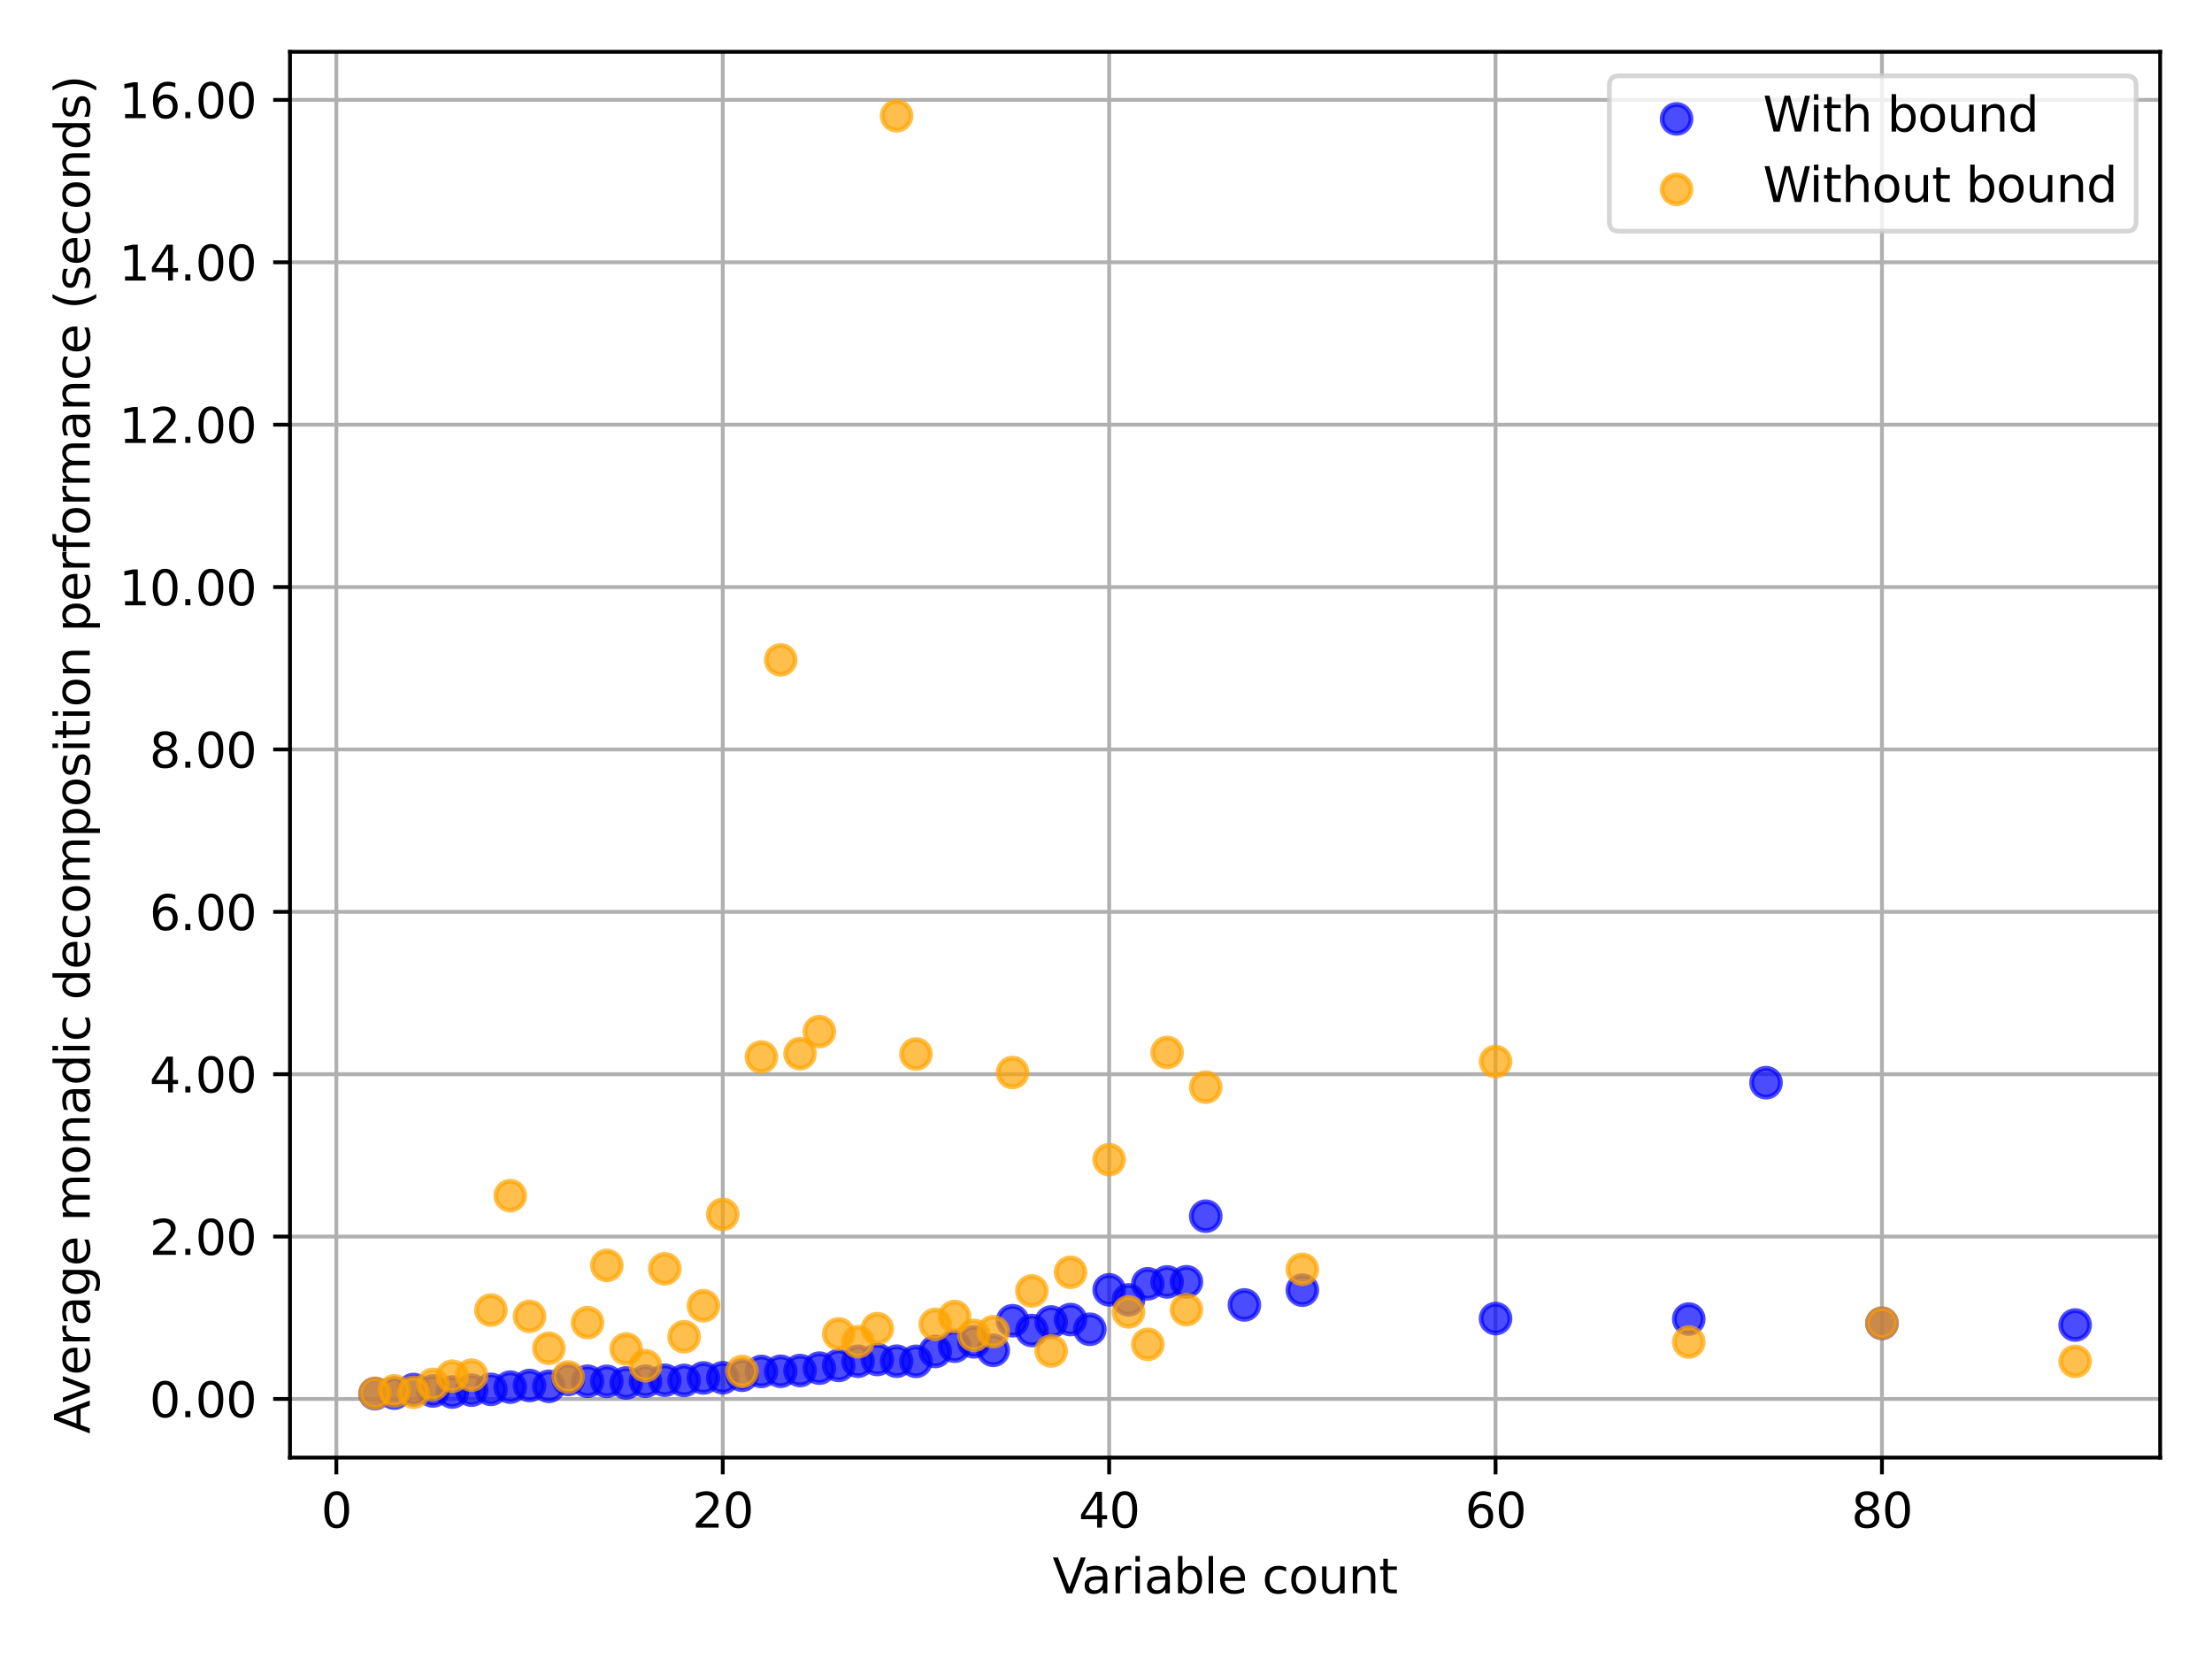 <?xml version="1.0" encoding="utf-8" standalone="no"?>
<!DOCTYPE svg PUBLIC "-//W3C//DTD SVG 1.1//EN"
  "http://www.w3.org/Graphics/SVG/1.1/DTD/svg11.dtd">
<svg xmlns:xlink="http://www.w3.org/1999/xlink" width="460.8pt" height="345.6pt" viewBox="0 0 460.8 345.6" xmlns="http://www.w3.org/2000/svg" version="1.1">
 <defs>
  <style type="text/css">*{stroke-linejoin: round; stroke-linecap: butt}</style>
 </defs>
 <g id="figure_1">
  <g id="patch_1">
   <path d="M 0 345.6 
L 460.8 345.6 
L 460.8 0 
L 0 0 
z
" style="fill: #ffffff"/>
  </g>
  <g id="axes_1">
   <g id="patch_2">
    <path d="M 60.41 303.64 
L 450 303.64 
L 450 10.8 
L 60.41 10.8 
z
" style="fill: #ffffff"/>
   </g>
   <g id="matplotlib.axis_1">
    <g id="xtick_1">
     <g id="line2d_1">
      <path d="M 70.069 303.64 
L 70.069 10.8 
" clip-path="url(#pd4ac1e52fd)" style="fill: none; stroke: #b0b0b0; stroke-width: 0.8; stroke-linecap: square"/>
     </g>
     <g id="line2d_2">
      <defs>
       <path id="m4aed362331" d="M 0 0 
L 0 3.5 
" style="stroke: #000000; stroke-width: 0.8"/>
      </defs>
      <g>
       <use xlink:href="#m4aed362331" x="70.069" y="303.64" style="stroke: #000000; stroke-width: 0.8"/>
      </g>
     </g>
     <g id="text_1">
      <!-- 0 -->
      <g transform="translate(66.888 318.238)scale(0.1 -0.1)">
       <defs>
        <path id="DejaVuSans-30" d="M 2034 4250 
Q 1547 4250 1301 3770 
Q 1056 3291 1056 2328 
Q 1056 1369 1301 889 
Q 1547 409 2034 409 
Q 2525 409 2770 889 
Q 3016 1369 3016 2328 
Q 3016 3291 2770 3770 
Q 2525 4250 2034 4250 
z
M 2034 4750 
Q 2819 4750 3233 4129 
Q 3647 3509 3647 2328 
Q 3647 1150 3233 529 
Q 2819 -91 2034 -91 
Q 1250 -91 836 529 
Q 422 1150 422 2328 
Q 422 3509 836 4129 
Q 1250 4750 2034 4750 
z
" transform="scale(0.016)"/>
       </defs>
       <use xlink:href="#DejaVuSans-30"/>
      </g>
     </g>
    </g>
    <g id="xtick_2">
     <g id="line2d_3">
      <path d="M 150.563 303.64 
L 150.563 10.8 
" clip-path="url(#pd4ac1e52fd)" style="fill: none; stroke: #b0b0b0; stroke-width: 0.8; stroke-linecap: square"/>
     </g>
     <g id="line2d_4">
      <g>
       <use xlink:href="#m4aed362331" x="150.563" y="303.64" style="stroke: #000000; stroke-width: 0.8"/>
      </g>
     </g>
     <g id="text_2">
      <!-- 20 -->
      <g transform="translate(144.201 318.238)scale(0.1 -0.1)">
       <defs>
        <path id="DejaVuSans-32" d="M 1228 531 
L 3431 531 
L 3431 0 
L 469 0 
L 469 531 
Q 828 903 1448 1529 
Q 2069 2156 2228 2338 
Q 2531 2678 2651 2914 
Q 2772 3150 2772 3378 
Q 2772 3750 2511 3984 
Q 2250 4219 1831 4219 
Q 1534 4219 1204 4116 
Q 875 4013 500 3803 
L 500 4441 
Q 881 4594 1212 4672 
Q 1544 4750 1819 4750 
Q 2544 4750 2975 4387 
Q 3406 4025 3406 3419 
Q 3406 3131 3298 2873 
Q 3191 2616 2906 2266 
Q 2828 2175 2409 1742 
Q 1991 1309 1228 531 
z
" transform="scale(0.016)"/>
       </defs>
       <use xlink:href="#DejaVuSans-32"/>
       <use xlink:href="#DejaVuSans-30" x="63.623"/>
      </g>
     </g>
    </g>
    <g id="xtick_3">
     <g id="line2d_5">
      <path d="M 231.057 303.64 
L 231.057 10.8 
" clip-path="url(#pd4ac1e52fd)" style="fill: none; stroke: #b0b0b0; stroke-width: 0.8; stroke-linecap: square"/>
     </g>
     <g id="line2d_6">
      <g>
       <use xlink:href="#m4aed362331" x="231.057" y="303.64" style="stroke: #000000; stroke-width: 0.8"/>
      </g>
     </g>
     <g id="text_3">
      <!-- 40 -->
      <g transform="translate(224.694 318.238)scale(0.1 -0.1)">
       <defs>
        <path id="DejaVuSans-34" d="M 2419 4116 
L 825 1625 
L 2419 1625 
L 2419 4116 
z
M 2253 4666 
L 3047 4666 
L 3047 1625 
L 3713 1625 
L 3713 1100 
L 3047 1100 
L 3047 0 
L 2419 0 
L 2419 1100 
L 313 1100 
L 313 1709 
L 2253 4666 
z
" transform="scale(0.016)"/>
       </defs>
       <use xlink:href="#DejaVuSans-34"/>
       <use xlink:href="#DejaVuSans-30" x="63.623"/>
      </g>
     </g>
    </g>
    <g id="xtick_4">
     <g id="line2d_7">
      <path d="M 311.551 303.64 
L 311.551 10.8 
" clip-path="url(#pd4ac1e52fd)" style="fill: none; stroke: #b0b0b0; stroke-width: 0.8; stroke-linecap: square"/>
     </g>
     <g id="line2d_8">
      <g>
       <use xlink:href="#m4aed362331" x="311.551" y="303.64" style="stroke: #000000; stroke-width: 0.8"/>
      </g>
     </g>
     <g id="text_4">
      <!-- 60 -->
      <g transform="translate(305.188 318.238)scale(0.1 -0.1)">
       <defs>
        <path id="DejaVuSans-36" d="M 2113 2584 
Q 1688 2584 1439 2293 
Q 1191 2003 1191 1497 
Q 1191 994 1439 701 
Q 1688 409 2113 409 
Q 2538 409 2786 701 
Q 3034 994 3034 1497 
Q 3034 2003 2786 2293 
Q 2538 2584 2113 2584 
z
M 3366 4563 
L 3366 3988 
Q 3128 4100 2886 4159 
Q 2644 4219 2406 4219 
Q 1781 4219 1451 3797 
Q 1122 3375 1075 2522 
Q 1259 2794 1537 2939 
Q 1816 3084 2150 3084 
Q 2853 3084 3261 2657 
Q 3669 2231 3669 1497 
Q 3669 778 3244 343 
Q 2819 -91 2113 -91 
Q 1303 -91 875 529 
Q 447 1150 447 2328 
Q 447 3434 972 4092 
Q 1497 4750 2381 4750 
Q 2619 4750 2861 4703 
Q 3103 4656 3366 4563 
z
" transform="scale(0.016)"/>
       </defs>
       <use xlink:href="#DejaVuSans-36"/>
       <use xlink:href="#DejaVuSans-30" x="63.623"/>
      </g>
     </g>
    </g>
    <g id="xtick_5">
     <g id="line2d_9">
      <path d="M 392.044 303.64 
L 392.044 10.8 
" clip-path="url(#pd4ac1e52fd)" style="fill: none; stroke: #b0b0b0; stroke-width: 0.8; stroke-linecap: square"/>
     </g>
     <g id="line2d_10">
      <g>
       <use xlink:href="#m4aed362331" x="392.044" y="303.64" style="stroke: #000000; stroke-width: 0.8"/>
      </g>
     </g>
     <g id="text_5">
      <!-- 80 -->
      <g transform="translate(385.682 318.238)scale(0.1 -0.1)">
       <defs>
        <path id="DejaVuSans-38" d="M 2034 2216 
Q 1584 2216 1326 1975 
Q 1069 1734 1069 1313 
Q 1069 891 1326 650 
Q 1584 409 2034 409 
Q 2484 409 2743 651 
Q 3003 894 3003 1313 
Q 3003 1734 2745 1975 
Q 2488 2216 2034 2216 
z
M 1403 2484 
Q 997 2584 770 2862 
Q 544 3141 544 3541 
Q 544 4100 942 4425 
Q 1341 4750 2034 4750 
Q 2731 4750 3128 4425 
Q 3525 4100 3525 3541 
Q 3525 3141 3298 2862 
Q 3072 2584 2669 2484 
Q 3125 2378 3379 2068 
Q 3634 1759 3634 1313 
Q 3634 634 3220 271 
Q 2806 -91 2034 -91 
Q 1263 -91 848 271 
Q 434 634 434 1313 
Q 434 1759 690 2068 
Q 947 2378 1403 2484 
z
M 1172 3481 
Q 1172 3119 1398 2916 
Q 1625 2713 2034 2713 
Q 2441 2713 2670 2916 
Q 2900 3119 2900 3481 
Q 2900 3844 2670 4047 
Q 2441 4250 2034 4250 
Q 1625 4250 1398 4047 
Q 1172 3844 1172 3481 
z
" transform="scale(0.016)"/>
       </defs>
       <use xlink:href="#DejaVuSans-38"/>
       <use xlink:href="#DejaVuSans-30" x="63.623"/>
      </g>
     </g>
    </g>
    <g id="text_6">
     <!-- Variable count -->
     <g transform="translate(219.264 331.917)scale(0.1 -0.1)">
      <defs>
       <path id="DejaVuSans-56" d="M 1831 0 
L 50 4666 
L 709 4666 
L 2188 738 
L 3669 4666 
L 4325 4666 
L 2547 0 
L 1831 0 
z
" transform="scale(0.016)"/>
       <path id="DejaVuSans-61" d="M 2194 1759 
Q 1497 1759 1228 1600 
Q 959 1441 959 1056 
Q 959 750 1161 570 
Q 1363 391 1709 391 
Q 2188 391 2477 730 
Q 2766 1069 2766 1631 
L 2766 1759 
L 2194 1759 
z
M 3341 1997 
L 3341 0 
L 2766 0 
L 2766 531 
Q 2569 213 2275 61 
Q 1981 -91 1556 -91 
Q 1019 -91 701 211 
Q 384 513 384 1019 
Q 384 1609 779 1909 
Q 1175 2209 1959 2209 
L 2766 2209 
L 2766 2266 
Q 2766 2663 2505 2880 
Q 2244 3097 1772 3097 
Q 1472 3097 1187 3025 
Q 903 2953 641 2809 
L 641 3341 
Q 956 3463 1253 3523 
Q 1550 3584 1831 3584 
Q 2591 3584 2966 3190 
Q 3341 2797 3341 1997 
z
" transform="scale(0.016)"/>
       <path id="DejaVuSans-72" d="M 2631 2963 
Q 2534 3019 2420 3045 
Q 2306 3072 2169 3072 
Q 1681 3072 1420 2755 
Q 1159 2438 1159 1844 
L 1159 0 
L 581 0 
L 581 3500 
L 1159 3500 
L 1159 2956 
Q 1341 3275 1631 3429 
Q 1922 3584 2338 3584 
Q 2397 3584 2469 3576 
Q 2541 3569 2628 3553 
L 2631 2963 
z
" transform="scale(0.016)"/>
       <path id="DejaVuSans-69" d="M 603 3500 
L 1178 3500 
L 1178 0 
L 603 0 
L 603 3500 
z
M 603 4863 
L 1178 4863 
L 1178 4134 
L 603 4134 
L 603 4863 
z
" transform="scale(0.016)"/>
       <path id="DejaVuSans-62" d="M 3116 1747 
Q 3116 2381 2855 2742 
Q 2594 3103 2138 3103 
Q 1681 3103 1420 2742 
Q 1159 2381 1159 1747 
Q 1159 1113 1420 752 
Q 1681 391 2138 391 
Q 2594 391 2855 752 
Q 3116 1113 3116 1747 
z
M 1159 2969 
Q 1341 3281 1617 3432 
Q 1894 3584 2278 3584 
Q 2916 3584 3314 3078 
Q 3713 2572 3713 1747 
Q 3713 922 3314 415 
Q 2916 -91 2278 -91 
Q 1894 -91 1617 61 
Q 1341 213 1159 525 
L 1159 0 
L 581 0 
L 581 4863 
L 1159 4863 
L 1159 2969 
z
" transform="scale(0.016)"/>
       <path id="DejaVuSans-6c" d="M 603 4863 
L 1178 4863 
L 1178 0 
L 603 0 
L 603 4863 
z
" transform="scale(0.016)"/>
       <path id="DejaVuSans-65" d="M 3597 1894 
L 3597 1613 
L 953 1613 
Q 991 1019 1311 708 
Q 1631 397 2203 397 
Q 2534 397 2845 478 
Q 3156 559 3463 722 
L 3463 178 
Q 3153 47 2828 -22 
Q 2503 -91 2169 -91 
Q 1331 -91 842 396 
Q 353 884 353 1716 
Q 353 2575 817 3079 
Q 1281 3584 2069 3584 
Q 2775 3584 3186 3129 
Q 3597 2675 3597 1894 
z
M 3022 2063 
Q 3016 2534 2758 2815 
Q 2500 3097 2075 3097 
Q 1594 3097 1305 2825 
Q 1016 2553 972 2059 
L 3022 2063 
z
" transform="scale(0.016)"/>
       <path id="DejaVuSans-20" transform="scale(0.016)"/>
       <path id="DejaVuSans-63" d="M 3122 3366 
L 3122 2828 
Q 2878 2963 2633 3030 
Q 2388 3097 2138 3097 
Q 1578 3097 1268 2742 
Q 959 2388 959 1747 
Q 959 1106 1268 751 
Q 1578 397 2138 397 
Q 2388 397 2633 464 
Q 2878 531 3122 666 
L 3122 134 
Q 2881 22 2623 -34 
Q 2366 -91 2075 -91 
Q 1284 -91 818 406 
Q 353 903 353 1747 
Q 353 2603 823 3093 
Q 1294 3584 2113 3584 
Q 2378 3584 2631 3529 
Q 2884 3475 3122 3366 
z
" transform="scale(0.016)"/>
       <path id="DejaVuSans-6f" d="M 1959 3097 
Q 1497 3097 1228 2736 
Q 959 2375 959 1747 
Q 959 1119 1226 758 
Q 1494 397 1959 397 
Q 2419 397 2687 759 
Q 2956 1122 2956 1747 
Q 2956 2369 2687 2733 
Q 2419 3097 1959 3097 
z
M 1959 3584 
Q 2709 3584 3137 3096 
Q 3566 2609 3566 1747 
Q 3566 888 3137 398 
Q 2709 -91 1959 -91 
Q 1206 -91 779 398 
Q 353 888 353 1747 
Q 353 2609 779 3096 
Q 1206 3584 1959 3584 
z
" transform="scale(0.016)"/>
       <path id="DejaVuSans-75" d="M 544 1381 
L 544 3500 
L 1119 3500 
L 1119 1403 
Q 1119 906 1312 657 
Q 1506 409 1894 409 
Q 2359 409 2629 706 
Q 2900 1003 2900 1516 
L 2900 3500 
L 3475 3500 
L 3475 0 
L 2900 0 
L 2900 538 
Q 2691 219 2414 64 
Q 2138 -91 1772 -91 
Q 1169 -91 856 284 
Q 544 659 544 1381 
z
M 1991 3584 
L 1991 3584 
z
" transform="scale(0.016)"/>
       <path id="DejaVuSans-6e" d="M 3513 2113 
L 3513 0 
L 2938 0 
L 2938 2094 
Q 2938 2591 2744 2837 
Q 2550 3084 2163 3084 
Q 1697 3084 1428 2787 
Q 1159 2491 1159 1978 
L 1159 0 
L 581 0 
L 581 3500 
L 1159 3500 
L 1159 2956 
Q 1366 3272 1645 3428 
Q 1925 3584 2291 3584 
Q 2894 3584 3203 3211 
Q 3513 2838 3513 2113 
z
" transform="scale(0.016)"/>
       <path id="DejaVuSans-74" d="M 1172 4494 
L 1172 3500 
L 2356 3500 
L 2356 3053 
L 1172 3053 
L 1172 1153 
Q 1172 725 1289 603 
Q 1406 481 1766 481 
L 2356 481 
L 2356 0 
L 1766 0 
Q 1100 0 847 248 
Q 594 497 594 1153 
L 594 3053 
L 172 3053 
L 172 3500 
L 594 3500 
L 594 4494 
L 1172 4494 
z
" transform="scale(0.016)"/>
      </defs>
      <use xlink:href="#DejaVuSans-56"/>
      <use xlink:href="#DejaVuSans-61" x="60.658"/>
      <use xlink:href="#DejaVuSans-72" x="121.938"/>
      <use xlink:href="#DejaVuSans-69" x="163.051"/>
      <use xlink:href="#DejaVuSans-61" x="190.834"/>
      <use xlink:href="#DejaVuSans-62" x="252.113"/>
      <use xlink:href="#DejaVuSans-6c" x="315.59"/>
      <use xlink:href="#DejaVuSans-65" x="343.373"/>
      <use xlink:href="#DejaVuSans-20" x="404.896"/>
      <use xlink:href="#DejaVuSans-63" x="436.684"/>
      <use xlink:href="#DejaVuSans-6f" x="491.664"/>
      <use xlink:href="#DejaVuSans-75" x="552.846"/>
      <use xlink:href="#DejaVuSans-6e" x="616.225"/>
      <use xlink:href="#DejaVuSans-74" x="679.604"/>
     </g>
    </g>
   </g>
   <g id="matplotlib.axis_2">
    <g id="ytick_1">
     <g id="line2d_11">
      <path d="M 60.41 291.431 
L 450 291.431 
" clip-path="url(#pd4ac1e52fd)" style="fill: none; stroke: #b0b0b0; stroke-width: 0.8; stroke-linecap: square"/>
     </g>
     <g id="line2d_12">
      <defs>
       <path id="mc5874d98f4" d="M 0 0 
L -3.5 0 
" style="stroke: #000000; stroke-width: 0.8"/>
      </defs>
      <g>
       <use xlink:href="#mc5874d98f4" x="60.41" y="291.431" style="stroke: #000000; stroke-width: 0.8"/>
      </g>
     </g>
     <g id="text_7">
      <!-- 0.00 -->
      <g transform="translate(31.144 295.23)scale(0.1 -0.1)">
       <defs>
        <path id="DejaVuSans-2e" d="M 684 794 
L 1344 794 
L 1344 0 
L 684 0 
L 684 794 
z
" transform="scale(0.016)"/>
       </defs>
       <use xlink:href="#DejaVuSans-30"/>
       <use xlink:href="#DejaVuSans-2e" x="63.623"/>
       <use xlink:href="#DejaVuSans-30" x="95.41"/>
       <use xlink:href="#DejaVuSans-30" x="159.033"/>
      </g>
     </g>
    </g>
    <g id="ytick_2">
     <g id="line2d_13">
      <path d="M 60.41 257.603 
L 450 257.603 
" clip-path="url(#pd4ac1e52fd)" style="fill: none; stroke: #b0b0b0; stroke-width: 0.8; stroke-linecap: square"/>
     </g>
     <g id="line2d_14">
      <g>
       <use xlink:href="#mc5874d98f4" x="60.41" y="257.603" style="stroke: #000000; stroke-width: 0.8"/>
      </g>
     </g>
     <g id="text_8">
      <!-- 2.00 -->
      <g transform="translate(31.144 261.403)scale(0.1 -0.1)">
       <use xlink:href="#DejaVuSans-32"/>
       <use xlink:href="#DejaVuSans-2e" x="63.623"/>
       <use xlink:href="#DejaVuSans-30" x="95.41"/>
       <use xlink:href="#DejaVuSans-30" x="159.033"/>
      </g>
     </g>
    </g>
    <g id="ytick_3">
     <g id="line2d_15">
      <path d="M 60.41 223.776 
L 450 223.776 
" clip-path="url(#pd4ac1e52fd)" style="fill: none; stroke: #b0b0b0; stroke-width: 0.8; stroke-linecap: square"/>
     </g>
     <g id="line2d_16">
      <g>
       <use xlink:href="#mc5874d98f4" x="60.41" y="223.776" style="stroke: #000000; stroke-width: 0.8"/>
      </g>
     </g>
     <g id="text_9">
      <!-- 4.00 -->
      <g transform="translate(31.144 227.575)scale(0.1 -0.1)">
       <use xlink:href="#DejaVuSans-34"/>
       <use xlink:href="#DejaVuSans-2e" x="63.623"/>
       <use xlink:href="#DejaVuSans-30" x="95.41"/>
       <use xlink:href="#DejaVuSans-30" x="159.033"/>
      </g>
     </g>
    </g>
    <g id="ytick_4">
     <g id="line2d_17">
      <path d="M 60.41 189.949 
L 450 189.949 
" clip-path="url(#pd4ac1e52fd)" style="fill: none; stroke: #b0b0b0; stroke-width: 0.8; stroke-linecap: square"/>
     </g>
     <g id="line2d_18">
      <g>
       <use xlink:href="#mc5874d98f4" x="60.41" y="189.949" style="stroke: #000000; stroke-width: 0.8"/>
      </g>
     </g>
     <g id="text_10">
      <!-- 6.00 -->
      <g transform="translate(31.144 193.748)scale(0.1 -0.1)">
       <use xlink:href="#DejaVuSans-36"/>
       <use xlink:href="#DejaVuSans-2e" x="63.623"/>
       <use xlink:href="#DejaVuSans-30" x="95.41"/>
       <use xlink:href="#DejaVuSans-30" x="159.033"/>
      </g>
     </g>
    </g>
    <g id="ytick_5">
     <g id="line2d_19">
      <path d="M 60.41 156.122 
L 450 156.122 
" clip-path="url(#pd4ac1e52fd)" style="fill: none; stroke: #b0b0b0; stroke-width: 0.8; stroke-linecap: square"/>
     </g>
     <g id="line2d_20">
      <g>
       <use xlink:href="#mc5874d98f4" x="60.41" y="156.122" style="stroke: #000000; stroke-width: 0.8"/>
      </g>
     </g>
     <g id="text_11">
      <!-- 8.00 -->
      <g transform="translate(31.144 159.921)scale(0.1 -0.1)">
       <use xlink:href="#DejaVuSans-38"/>
       <use xlink:href="#DejaVuSans-2e" x="63.623"/>
       <use xlink:href="#DejaVuSans-30" x="95.41"/>
       <use xlink:href="#DejaVuSans-30" x="159.033"/>
      </g>
     </g>
    </g>
    <g id="ytick_6">
     <g id="line2d_21">
      <path d="M 60.41 122.294 
L 450 122.294 
" clip-path="url(#pd4ac1e52fd)" style="fill: none; stroke: #b0b0b0; stroke-width: 0.8; stroke-linecap: square"/>
     </g>
     <g id="line2d_22">
      <g>
       <use xlink:href="#mc5874d98f4" x="60.41" y="122.294" style="stroke: #000000; stroke-width: 0.8"/>
      </g>
     </g>
     <g id="text_12">
      <!-- 10.00 -->
      <g transform="translate(24.782 126.094)scale(0.1 -0.1)">
       <defs>
        <path id="DejaVuSans-31" d="M 794 531 
L 1825 531 
L 1825 4091 
L 703 3866 
L 703 4441 
L 1819 4666 
L 2450 4666 
L 2450 531 
L 3481 531 
L 3481 0 
L 794 0 
L 794 531 
z
" transform="scale(0.016)"/>
       </defs>
       <use xlink:href="#DejaVuSans-31"/>
       <use xlink:href="#DejaVuSans-30" x="63.623"/>
       <use xlink:href="#DejaVuSans-2e" x="127.246"/>
       <use xlink:href="#DejaVuSans-30" x="159.033"/>
       <use xlink:href="#DejaVuSans-30" x="222.656"/>
      </g>
     </g>
    </g>
    <g id="ytick_7">
     <g id="line2d_23">
      <path d="M 60.41 88.467 
L 450 88.467 
" clip-path="url(#pd4ac1e52fd)" style="fill: none; stroke: #b0b0b0; stroke-width: 0.8; stroke-linecap: square"/>
     </g>
     <g id="line2d_24">
      <g>
       <use xlink:href="#mc5874d98f4" x="60.41" y="88.467" style="stroke: #000000; stroke-width: 0.8"/>
      </g>
     </g>
     <g id="text_13">
      <!-- 12.00 -->
      <g transform="translate(24.782 92.266)scale(0.1 -0.1)">
       <use xlink:href="#DejaVuSans-31"/>
       <use xlink:href="#DejaVuSans-32" x="63.623"/>
       <use xlink:href="#DejaVuSans-2e" x="127.246"/>
       <use xlink:href="#DejaVuSans-30" x="159.033"/>
       <use xlink:href="#DejaVuSans-30" x="222.656"/>
      </g>
     </g>
    </g>
    <g id="ytick_8">
     <g id="line2d_25">
      <path d="M 60.41 54.64 
L 450 54.64 
" clip-path="url(#pd4ac1e52fd)" style="fill: none; stroke: #b0b0b0; stroke-width: 0.8; stroke-linecap: square"/>
     </g>
     <g id="line2d_26">
      <g>
       <use xlink:href="#mc5874d98f4" x="60.41" y="54.64" style="stroke: #000000; stroke-width: 0.8"/>
      </g>
     </g>
     <g id="text_14">
      <!-- 14.00 -->
      <g transform="translate(24.782 58.439)scale(0.1 -0.1)">
       <use xlink:href="#DejaVuSans-31"/>
       <use xlink:href="#DejaVuSans-34" x="63.623"/>
       <use xlink:href="#DejaVuSans-2e" x="127.246"/>
       <use xlink:href="#DejaVuSans-30" x="159.033"/>
       <use xlink:href="#DejaVuSans-30" x="222.656"/>
      </g>
     </g>
    </g>
    <g id="ytick_9">
     <g id="line2d_27">
      <path d="M 60.41 20.813 
L 450 20.813 
" clip-path="url(#pd4ac1e52fd)" style="fill: none; stroke: #b0b0b0; stroke-width: 0.8; stroke-linecap: square"/>
     </g>
     <g id="line2d_28">
      <g>
       <use xlink:href="#mc5874d98f4" x="60.41" y="20.813" style="stroke: #000000; stroke-width: 0.8"/>
      </g>
     </g>
     <g id="text_15">
      <!-- 16.00 -->
      <g transform="translate(24.782 24.612)scale(0.1 -0.1)">
       <use xlink:href="#DejaVuSans-31"/>
       <use xlink:href="#DejaVuSans-36" x="63.623"/>
       <use xlink:href="#DejaVuSans-2e" x="127.246"/>
       <use xlink:href="#DejaVuSans-30" x="159.033"/>
       <use xlink:href="#DejaVuSans-30" x="222.656"/>
      </g>
     </g>
    </g>
    <g id="text_16">
     <!-- Average monadic decomposition performance (seconds) -->
     <g transform="translate(18.702 298.68)rotate(-90)scale(0.1 -0.1)">
      <defs>
       <path id="DejaVuSans-41" d="M 2188 4044 
L 1331 1722 
L 3047 1722 
L 2188 4044 
z
M 1831 4666 
L 2547 4666 
L 4325 0 
L 3669 0 
L 3244 1197 
L 1141 1197 
L 716 0 
L 50 0 
L 1831 4666 
z
" transform="scale(0.016)"/>
       <path id="DejaVuSans-76" d="M 191 3500 
L 800 3500 
L 1894 563 
L 2988 3500 
L 3597 3500 
L 2284 0 
L 1503 0 
L 191 3500 
z
" transform="scale(0.016)"/>
       <path id="DejaVuSans-67" d="M 2906 1791 
Q 2906 2416 2648 2759 
Q 2391 3103 1925 3103 
Q 1463 3103 1205 2759 
Q 947 2416 947 1791 
Q 947 1169 1205 825 
Q 1463 481 1925 481 
Q 2391 481 2648 825 
Q 2906 1169 2906 1791 
z
M 3481 434 
Q 3481 -459 3084 -895 
Q 2688 -1331 1869 -1331 
Q 1566 -1331 1297 -1286 
Q 1028 -1241 775 -1147 
L 775 -588 
Q 1028 -725 1275 -790 
Q 1522 -856 1778 -856 
Q 2344 -856 2625 -561 
Q 2906 -266 2906 331 
L 2906 616 
Q 2728 306 2450 153 
Q 2172 0 1784 0 
Q 1141 0 747 490 
Q 353 981 353 1791 
Q 353 2603 747 3093 
Q 1141 3584 1784 3584 
Q 2172 3584 2450 3431 
Q 2728 3278 2906 2969 
L 2906 3500 
L 3481 3500 
L 3481 434 
z
" transform="scale(0.016)"/>
       <path id="DejaVuSans-6d" d="M 3328 2828 
Q 3544 3216 3844 3400 
Q 4144 3584 4550 3584 
Q 5097 3584 5394 3201 
Q 5691 2819 5691 2113 
L 5691 0 
L 5113 0 
L 5113 2094 
Q 5113 2597 4934 2840 
Q 4756 3084 4391 3084 
Q 3944 3084 3684 2787 
Q 3425 2491 3425 1978 
L 3425 0 
L 2847 0 
L 2847 2094 
Q 2847 2600 2669 2842 
Q 2491 3084 2119 3084 
Q 1678 3084 1418 2786 
Q 1159 2488 1159 1978 
L 1159 0 
L 581 0 
L 581 3500 
L 1159 3500 
L 1159 2956 
Q 1356 3278 1631 3431 
Q 1906 3584 2284 3584 
Q 2666 3584 2933 3390 
Q 3200 3197 3328 2828 
z
" transform="scale(0.016)"/>
       <path id="DejaVuSans-64" d="M 2906 2969 
L 2906 4863 
L 3481 4863 
L 3481 0 
L 2906 0 
L 2906 525 
Q 2725 213 2448 61 
Q 2172 -91 1784 -91 
Q 1150 -91 751 415 
Q 353 922 353 1747 
Q 353 2572 751 3078 
Q 1150 3584 1784 3584 
Q 2172 3584 2448 3432 
Q 2725 3281 2906 2969 
z
M 947 1747 
Q 947 1113 1208 752 
Q 1469 391 1925 391 
Q 2381 391 2643 752 
Q 2906 1113 2906 1747 
Q 2906 2381 2643 2742 
Q 2381 3103 1925 3103 
Q 1469 3103 1208 2742 
Q 947 2381 947 1747 
z
" transform="scale(0.016)"/>
       <path id="DejaVuSans-70" d="M 1159 525 
L 1159 -1331 
L 581 -1331 
L 581 3500 
L 1159 3500 
L 1159 2969 
Q 1341 3281 1617 3432 
Q 1894 3584 2278 3584 
Q 2916 3584 3314 3078 
Q 3713 2572 3713 1747 
Q 3713 922 3314 415 
Q 2916 -91 2278 -91 
Q 1894 -91 1617 61 
Q 1341 213 1159 525 
z
M 3116 1747 
Q 3116 2381 2855 2742 
Q 2594 3103 2138 3103 
Q 1681 3103 1420 2742 
Q 1159 2381 1159 1747 
Q 1159 1113 1420 752 
Q 1681 391 2138 391 
Q 2594 391 2855 752 
Q 3116 1113 3116 1747 
z
" transform="scale(0.016)"/>
       <path id="DejaVuSans-73" d="M 2834 3397 
L 2834 2853 
Q 2591 2978 2328 3040 
Q 2066 3103 1784 3103 
Q 1356 3103 1142 2972 
Q 928 2841 928 2578 
Q 928 2378 1081 2264 
Q 1234 2150 1697 2047 
L 1894 2003 
Q 2506 1872 2764 1633 
Q 3022 1394 3022 966 
Q 3022 478 2636 193 
Q 2250 -91 1575 -91 
Q 1294 -91 989 -36 
Q 684 19 347 128 
L 347 722 
Q 666 556 975 473 
Q 1284 391 1588 391 
Q 1994 391 2212 530 
Q 2431 669 2431 922 
Q 2431 1156 2273 1281 
Q 2116 1406 1581 1522 
L 1381 1569 
Q 847 1681 609 1914 
Q 372 2147 372 2553 
Q 372 3047 722 3315 
Q 1072 3584 1716 3584 
Q 2034 3584 2315 3537 
Q 2597 3491 2834 3397 
z
" transform="scale(0.016)"/>
       <path id="DejaVuSans-66" d="M 2375 4863 
L 2375 4384 
L 1825 4384 
Q 1516 4384 1395 4259 
Q 1275 4134 1275 3809 
L 1275 3500 
L 2222 3500 
L 2222 3053 
L 1275 3053 
L 1275 0 
L 697 0 
L 697 3053 
L 147 3053 
L 147 3500 
L 697 3500 
L 697 3744 
Q 697 4328 969 4595 
Q 1241 4863 1831 4863 
L 2375 4863 
z
" transform="scale(0.016)"/>
       <path id="DejaVuSans-28" d="M 1984 4856 
Q 1566 4138 1362 3434 
Q 1159 2731 1159 2009 
Q 1159 1288 1364 580 
Q 1569 -128 1984 -844 
L 1484 -844 
Q 1016 -109 783 600 
Q 550 1309 550 2009 
Q 550 2706 781 3412 
Q 1013 4119 1484 4856 
L 1984 4856 
z
" transform="scale(0.016)"/>
       <path id="DejaVuSans-29" d="M 513 4856 
L 1013 4856 
Q 1481 4119 1714 3412 
Q 1947 2706 1947 2009 
Q 1947 1309 1714 600 
Q 1481 -109 1013 -844 
L 513 -844 
Q 928 -128 1133 580 
Q 1338 1288 1338 2009 
Q 1338 2731 1133 3434 
Q 928 4138 513 4856 
z
" transform="scale(0.016)"/>
      </defs>
      <use xlink:href="#DejaVuSans-41"/>
      <use xlink:href="#DejaVuSans-76" x="62.533"/>
      <use xlink:href="#DejaVuSans-65" x="121.713"/>
      <use xlink:href="#DejaVuSans-72" x="183.236"/>
      <use xlink:href="#DejaVuSans-61" x="224.35"/>
      <use xlink:href="#DejaVuSans-67" x="285.629"/>
      <use xlink:href="#DejaVuSans-65" x="349.105"/>
      <use xlink:href="#DejaVuSans-20" x="410.629"/>
      <use xlink:href="#DejaVuSans-6d" x="442.416"/>
      <use xlink:href="#DejaVuSans-6f" x="539.828"/>
      <use xlink:href="#DejaVuSans-6e" x="601.01"/>
      <use xlink:href="#DejaVuSans-61" x="664.389"/>
      <use xlink:href="#DejaVuSans-64" x="725.668"/>
      <use xlink:href="#DejaVuSans-69" x="789.145"/>
      <use xlink:href="#DejaVuSans-63" x="816.928"/>
      <use xlink:href="#DejaVuSans-20" x="871.908"/>
      <use xlink:href="#DejaVuSans-64" x="903.695"/>
      <use xlink:href="#DejaVuSans-65" x="967.172"/>
      <use xlink:href="#DejaVuSans-63" x="1028.695"/>
      <use xlink:href="#DejaVuSans-6f" x="1083.676"/>
      <use xlink:href="#DejaVuSans-6d" x="1144.857"/>
      <use xlink:href="#DejaVuSans-70" x="1242.27"/>
      <use xlink:href="#DejaVuSans-6f" x="1305.746"/>
      <use xlink:href="#DejaVuSans-73" x="1366.928"/>
      <use xlink:href="#DejaVuSans-69" x="1419.027"/>
      <use xlink:href="#DejaVuSans-74" x="1446.811"/>
      <use xlink:href="#DejaVuSans-69" x="1486.02"/>
      <use xlink:href="#DejaVuSans-6f" x="1513.803"/>
      <use xlink:href="#DejaVuSans-6e" x="1574.984"/>
      <use xlink:href="#DejaVuSans-20" x="1638.363"/>
      <use xlink:href="#DejaVuSans-70" x="1670.15"/>
      <use xlink:href="#DejaVuSans-65" x="1733.627"/>
      <use xlink:href="#DejaVuSans-72" x="1795.15"/>
      <use xlink:href="#DejaVuSans-66" x="1836.264"/>
      <use xlink:href="#DejaVuSans-6f" x="1871.469"/>
      <use xlink:href="#DejaVuSans-72" x="1932.65"/>
      <use xlink:href="#DejaVuSans-6d" x="1972.014"/>
      <use xlink:href="#DejaVuSans-61" x="2069.426"/>
      <use xlink:href="#DejaVuSans-6e" x="2130.705"/>
      <use xlink:href="#DejaVuSans-63" x="2194.084"/>
      <use xlink:href="#DejaVuSans-65" x="2249.064"/>
      <use xlink:href="#DejaVuSans-20" x="2310.588"/>
      <use xlink:href="#DejaVuSans-28" x="2342.375"/>
      <use xlink:href="#DejaVuSans-73" x="2381.389"/>
      <use xlink:href="#DejaVuSans-65" x="2433.488"/>
      <use xlink:href="#DejaVuSans-63" x="2495.012"/>
      <use xlink:href="#DejaVuSans-6f" x="2549.992"/>
      <use xlink:href="#DejaVuSans-6e" x="2611.174"/>
      <use xlink:href="#DejaVuSans-64" x="2674.553"/>
      <use xlink:href="#DejaVuSans-73" x="2738.029"/>
      <use xlink:href="#DejaVuSans-29" x="2790.129"/>
     </g>
    </g>
   </g>
   <g id="patch_3">
    <path d="M 60.41 303.64 
L 60.41 10.8 
" style="fill: none; stroke: #000000; stroke-width: 0.8; stroke-linejoin: miter; stroke-linecap: square"/>
   </g>
   <g id="patch_4">
    <path d="M 450 303.64 
L 450 10.8 
" style="fill: none; stroke: #000000; stroke-width: 0.8; stroke-linejoin: miter; stroke-linecap: square"/>
   </g>
   <g id="patch_5">
    <path d="M 60.41 303.64 
L 450 303.64 
" style="fill: none; stroke: #000000; stroke-width: 0.8; stroke-linejoin: miter; stroke-linecap: square"/>
   </g>
   <g id="patch_6">
    <path d="M 60.41 10.8 
L 450 10.8 
" style="fill: none; stroke: #000000; stroke-width: 0.8; stroke-linejoin: miter; stroke-linecap: square"/>
   </g>
   <g id="PathCollection_1">
    <defs>
     <path id="m91f21d007a" d="M 0 3 
C 0.796 3 1.559 2.684 2.121 2.121 
C 2.684 1.559 3 0.796 3 0 
C 3 -0.796 2.684 -1.559 2.121 -2.121 
C 1.559 -2.684 0.796 -3 0 -3 
C -0.796 -3 -1.559 -2.684 -2.121 -2.121 
C -2.684 -1.559 -3 -0.796 -3 0 
C -3 0.796 -2.684 1.559 -2.121 2.121 
C -1.559 2.684 -0.796 3 0 3 
z
" style="stroke: #0000ff; stroke-opacity: 0.7"/>
    </defs>
    <g clip-path="url(#pd4ac1e52fd)">
     <use xlink:href="#m91f21d007a" x="78.119" y="290.329" style="fill: #0000ff; fill-opacity: 0.7; stroke: #0000ff; stroke-opacity: 0.7"/>
     <use xlink:href="#m91f21d007a" x="82.143" y="290.213" style="fill: #0000ff; fill-opacity: 0.7; stroke: #0000ff; stroke-opacity: 0.7"/>
     <use xlink:href="#m91f21d007a" x="86.168" y="289.464" style="fill: #0000ff; fill-opacity: 0.7; stroke: #0000ff; stroke-opacity: 0.7"/>
     <use xlink:href="#m91f21d007a" x="90.193" y="289.767" style="fill: #0000ff; fill-opacity: 0.7; stroke: #0000ff; stroke-opacity: 0.7"/>
     <use xlink:href="#m91f21d007a" x="94.217" y="289.984" style="fill: #0000ff; fill-opacity: 0.7; stroke: #0000ff; stroke-opacity: 0.7"/>
     <use xlink:href="#m91f21d007a" x="98.242" y="289.591" style="fill: #0000ff; fill-opacity: 0.7; stroke: #0000ff; stroke-opacity: 0.7"/>
     <use xlink:href="#m91f21d007a" x="102.267" y="289.431" style="fill: #0000ff; fill-opacity: 0.7; stroke: #0000ff; stroke-opacity: 0.7"/>
     <use xlink:href="#m91f21d007a" x="106.291" y="288.964" style="fill: #0000ff; fill-opacity: 0.7; stroke: #0000ff; stroke-opacity: 0.7"/>
     <use xlink:href="#m91f21d007a" x="110.316" y="288.619" style="fill: #0000ff; fill-opacity: 0.7; stroke: #0000ff; stroke-opacity: 0.7"/>
     <use xlink:href="#m91f21d007a" x="114.341" y="288.798" style="fill: #0000ff; fill-opacity: 0.7; stroke: #0000ff; stroke-opacity: 0.7"/>
     <use xlink:href="#m91f21d007a" x="118.366" y="287.348" style="fill: #0000ff; fill-opacity: 0.7; stroke: #0000ff; stroke-opacity: 0.7"/>
     <use xlink:href="#m91f21d007a" x="122.39" y="287.738" style="fill: #0000ff; fill-opacity: 0.7; stroke: #0000ff; stroke-opacity: 0.7"/>
     <use xlink:href="#m91f21d007a" x="126.415" y="287.759" style="fill: #0000ff; fill-opacity: 0.7; stroke: #0000ff; stroke-opacity: 0.7"/>
     <use xlink:href="#m91f21d007a" x="130.44" y="288.094" style="fill: #0000ff; fill-opacity: 0.7; stroke: #0000ff; stroke-opacity: 0.7"/>
     <use xlink:href="#m91f21d007a" x="134.464" y="287.733" style="fill: #0000ff; fill-opacity: 0.7; stroke: #0000ff; stroke-opacity: 0.7"/>
     <use xlink:href="#m91f21d007a" x="138.489" y="287.531" style="fill: #0000ff; fill-opacity: 0.7; stroke: #0000ff; stroke-opacity: 0.7"/>
     <use xlink:href="#m91f21d007a" x="142.514" y="287.575" style="fill: #0000ff; fill-opacity: 0.7; stroke: #0000ff; stroke-opacity: 0.7"/>
     <use xlink:href="#m91f21d007a" x="146.538" y="287.053" style="fill: #0000ff; fill-opacity: 0.7; stroke: #0000ff; stroke-opacity: 0.7"/>
     <use xlink:href="#m91f21d007a" x="150.563" y="287.014" style="fill: #0000ff; fill-opacity: 0.7; stroke: #0000ff; stroke-opacity: 0.7"/>
     <use xlink:href="#m91f21d007a" x="154.588" y="286.486" style="fill: #0000ff; fill-opacity: 0.7; stroke: #0000ff; stroke-opacity: 0.7"/>
     <use xlink:href="#m91f21d007a" x="158.612" y="285.695" style="fill: #0000ff; fill-opacity: 0.7; stroke: #0000ff; stroke-opacity: 0.7"/>
     <use xlink:href="#m91f21d007a" x="162.637" y="285.661" style="fill: #0000ff; fill-opacity: 0.7; stroke: #0000ff; stroke-opacity: 0.7"/>
     <use xlink:href="#m91f21d007a" x="166.662" y="285.511" style="fill: #0000ff; fill-opacity: 0.7; stroke: #0000ff; stroke-opacity: 0.7"/>
     <use xlink:href="#m91f21d007a" x="170.687" y="285.009" style="fill: #0000ff; fill-opacity: 0.7; stroke: #0000ff; stroke-opacity: 0.7"/>
     <use xlink:href="#m91f21d007a" x="174.711" y="284.446" style="fill: #0000ff; fill-opacity: 0.7; stroke: #0000ff; stroke-opacity: 0.7"/>
     <use xlink:href="#m91f21d007a" x="178.736" y="283.571" style="fill: #0000ff; fill-opacity: 0.7; stroke: #0000ff; stroke-opacity: 0.7"/>
     <use xlink:href="#m91f21d007a" x="182.761" y="283.206" style="fill: #0000ff; fill-opacity: 0.7; stroke: #0000ff; stroke-opacity: 0.7"/>
     <use xlink:href="#m91f21d007a" x="186.785" y="283.562" style="fill: #0000ff; fill-opacity: 0.7; stroke: #0000ff; stroke-opacity: 0.7"/>
     <use xlink:href="#m91f21d007a" x="190.81" y="283.595" style="fill: #0000ff; fill-opacity: 0.7; stroke: #0000ff; stroke-opacity: 0.7"/>
     <use xlink:href="#m91f21d007a" x="194.835" y="281.536" style="fill: #0000ff; fill-opacity: 0.7; stroke: #0000ff; stroke-opacity: 0.7"/>
     <use xlink:href="#m91f21d007a" x="198.859" y="280.439" style="fill: #0000ff; fill-opacity: 0.7; stroke: #0000ff; stroke-opacity: 0.7"/>
     <use xlink:href="#m91f21d007a" x="202.884" y="279.528" style="fill: #0000ff; fill-opacity: 0.7; stroke: #0000ff; stroke-opacity: 0.7"/>
     <use xlink:href="#m91f21d007a" x="206.909" y="281.295" style="fill: #0000ff; fill-opacity: 0.7; stroke: #0000ff; stroke-opacity: 0.7"/>
     <use xlink:href="#m91f21d007a" x="210.933" y="275.133" style="fill: #0000ff; fill-opacity: 0.7; stroke: #0000ff; stroke-opacity: 0.7"/>
     <use xlink:href="#m91f21d007a" x="214.958" y="277.162" style="fill: #0000ff; fill-opacity: 0.7; stroke: #0000ff; stroke-opacity: 0.7"/>
     <use xlink:href="#m91f21d007a" x="218.983" y="275.396" style="fill: #0000ff; fill-opacity: 0.7; stroke: #0000ff; stroke-opacity: 0.7"/>
     <use xlink:href="#m91f21d007a" x="223.007" y="274.89" style="fill: #0000ff; fill-opacity: 0.7; stroke: #0000ff; stroke-opacity: 0.7"/>
     <use xlink:href="#m91f21d007a" x="227.032" y="276.913" style="fill: #0000ff; fill-opacity: 0.7; stroke: #0000ff; stroke-opacity: 0.7"/>
     <use xlink:href="#m91f21d007a" x="231.057" y="268.695" style="fill: #0000ff; fill-opacity: 0.7; stroke: #0000ff; stroke-opacity: 0.7"/>
     <use xlink:href="#m91f21d007a" x="235.082" y="270.794" style="fill: #0000ff; fill-opacity: 0.7; stroke: #0000ff; stroke-opacity: 0.7"/>
     <use xlink:href="#m91f21d007a" x="239.106" y="267.434" style="fill: #0000ff; fill-opacity: 0.7; stroke: #0000ff; stroke-opacity: 0.7"/>
     <use xlink:href="#m91f21d007a" x="243.131" y="267.047" style="fill: #0000ff; fill-opacity: 0.7; stroke: #0000ff; stroke-opacity: 0.7"/>
     <use xlink:href="#m91f21d007a" x="247.156" y="267.013" style="fill: #0000ff; fill-opacity: 0.7; stroke: #0000ff; stroke-opacity: 0.7"/>
     <use xlink:href="#m91f21d007a" x="251.18" y="253.35" style="fill: #0000ff; fill-opacity: 0.7; stroke: #0000ff; stroke-opacity: 0.7"/>
     <use xlink:href="#m91f21d007a" x="259.23" y="271.84" style="fill: #0000ff; fill-opacity: 0.7; stroke: #0000ff; stroke-opacity: 0.7"/>
     <use xlink:href="#m91f21d007a" x="271.304" y="268.763" style="fill: #0000ff; fill-opacity: 0.7; stroke: #0000ff; stroke-opacity: 0.7"/>
     <use xlink:href="#m91f21d007a" x="311.551" y="274.687" style="fill: #0000ff; fill-opacity: 0.7; stroke: #0000ff; stroke-opacity: 0.7"/>
     <use xlink:href="#m91f21d007a" x="351.798" y="274.78" style="fill: #0000ff; fill-opacity: 0.7; stroke: #0000ff; stroke-opacity: 0.7"/>
     <use xlink:href="#m91f21d007a" x="367.896" y="225.544" style="fill: #0000ff; fill-opacity: 0.7; stroke: #0000ff; stroke-opacity: 0.7"/>
     <use xlink:href="#m91f21d007a" x="392.044" y="275.674" style="fill: #0000ff; fill-opacity: 0.7; stroke: #0000ff; stroke-opacity: 0.7"/>
     <use xlink:href="#m91f21d007a" x="432.291" y="276.028" style="fill: #0000ff; fill-opacity: 0.7; stroke: #0000ff; stroke-opacity: 0.7"/>
    </g>
   </g>
   <g id="PathCollection_2">
    <defs>
     <path id="m6e810136df" d="M 0 3 
C 0.796 3 1.559 2.684 2.121 2.121 
C 2.684 1.559 3 0.796 3 0 
C 3 -0.796 2.684 -1.559 2.121 -2.121 
C 1.559 -2.684 0.796 -3 0 -3 
C -0.796 -3 -1.559 -2.684 -2.121 -2.121 
C -2.684 -1.559 -3 -0.796 -3 0 
C -3 0.796 -2.684 1.559 -2.121 2.121 
C -1.559 2.684 -0.796 3 0 3 
z
" style="stroke: #ffa500; stroke-opacity: 0.7"/>
    </defs>
    <g clip-path="url(#pd4ac1e52fd)">
     <use xlink:href="#m6e810136df" x="78.119" y="290.23" style="fill: #ffa500; fill-opacity: 0.7; stroke: #ffa500; stroke-opacity: 0.7"/>
     <use xlink:href="#m6e810136df" x="82.143" y="289.731" style="fill: #ffa500; fill-opacity: 0.7; stroke: #ffa500; stroke-opacity: 0.7"/>
     <use xlink:href="#m6e810136df" x="86.168" y="290.029" style="fill: #ffa500; fill-opacity: 0.7; stroke: #ffa500; stroke-opacity: 0.7"/>
     <use xlink:href="#m6e810136df" x="90.193" y="288.386" style="fill: #ffa500; fill-opacity: 0.7; stroke: #ffa500; stroke-opacity: 0.7"/>
     <use xlink:href="#m6e810136df" x="94.217" y="286.682" style="fill: #ffa500; fill-opacity: 0.7; stroke: #ffa500; stroke-opacity: 0.7"/>
     <use xlink:href="#m6e810136df" x="98.242" y="286.466" style="fill: #ffa500; fill-opacity: 0.7; stroke: #ffa500; stroke-opacity: 0.7"/>
     <use xlink:href="#m6e810136df" x="102.267" y="272.921" style="fill: #ffa500; fill-opacity: 0.7; stroke: #ffa500; stroke-opacity: 0.7"/>
     <use xlink:href="#m6e810136df" x="106.291" y="249.077" style="fill: #ffa500; fill-opacity: 0.7; stroke: #ffa500; stroke-opacity: 0.7"/>
     <use xlink:href="#m6e810136df" x="110.316" y="274.225" style="fill: #ffa500; fill-opacity: 0.7; stroke: #ffa500; stroke-opacity: 0.7"/>
     <use xlink:href="#m6e810136df" x="114.341" y="280.879" style="fill: #ffa500; fill-opacity: 0.7; stroke: #ffa500; stroke-opacity: 0.7"/>
     <use xlink:href="#m6e810136df" x="118.366" y="286.854" style="fill: #ffa500; fill-opacity: 0.7; stroke: #ffa500; stroke-opacity: 0.7"/>
     <use xlink:href="#m6e810136df" x="122.39" y="275.53" style="fill: #ffa500; fill-opacity: 0.7; stroke: #ffa500; stroke-opacity: 0.7"/>
     <use xlink:href="#m6e810136df" x="126.415" y="263.616" style="fill: #ffa500; fill-opacity: 0.7; stroke: #ffa500; stroke-opacity: 0.7"/>
     <use xlink:href="#m6e810136df" x="130.44" y="281.013" style="fill: #ffa500; fill-opacity: 0.7; stroke: #ffa500; stroke-opacity: 0.7"/>
     <use xlink:href="#m6e810136df" x="134.464" y="284.508" style="fill: #ffa500; fill-opacity: 0.7; stroke: #ffa500; stroke-opacity: 0.7"/>
     <use xlink:href="#m6e810136df" x="138.489" y="264.313" style="fill: #ffa500; fill-opacity: 0.7; stroke: #ffa500; stroke-opacity: 0.7"/>
     <use xlink:href="#m6e810136df" x="142.514" y="278.472" style="fill: #ffa500; fill-opacity: 0.7; stroke: #ffa500; stroke-opacity: 0.7"/>
     <use xlink:href="#m6e810136df" x="146.538" y="272.01" style="fill: #ffa500; fill-opacity: 0.7; stroke: #ffa500; stroke-opacity: 0.7"/>
     <use xlink:href="#m6e810136df" x="150.563" y="252.972" style="fill: #ffa500; fill-opacity: 0.7; stroke: #ffa500; stroke-opacity: 0.7"/>
     <use xlink:href="#m6e810136df" x="154.588" y="285.705" style="fill: #ffa500; fill-opacity: 0.7; stroke: #ffa500; stroke-opacity: 0.7"/>
     <use xlink:href="#m6e810136df" x="158.612" y="220.19" style="fill: #ffa500; fill-opacity: 0.7; stroke: #ffa500; stroke-opacity: 0.7"/>
     <use xlink:href="#m6e810136df" x="162.637" y="137.466" style="fill: #ffa500; fill-opacity: 0.7; stroke: #ffa500; stroke-opacity: 0.7"/>
     <use xlink:href="#m6e810136df" x="166.662" y="219.497" style="fill: #ffa500; fill-opacity: 0.7; stroke: #ffa500; stroke-opacity: 0.7"/>
     <use xlink:href="#m6e810136df" x="170.687" y="214.904" style="fill: #ffa500; fill-opacity: 0.7; stroke: #ffa500; stroke-opacity: 0.7"/>
     <use xlink:href="#m6e810136df" x="174.711" y="277.871" style="fill: #ffa500; fill-opacity: 0.7; stroke: #ffa500; stroke-opacity: 0.7"/>
     <use xlink:href="#m6e810136df" x="178.736" y="279.496" style="fill: #ffa500; fill-opacity: 0.7; stroke: #ffa500; stroke-opacity: 0.7"/>
     <use xlink:href="#m6e810136df" x="182.761" y="276.775" style="fill: #ffa500; fill-opacity: 0.7; stroke: #ffa500; stroke-opacity: 0.7"/>
     <use xlink:href="#m6e810136df" x="186.785" y="24.111" style="fill: #ffa500; fill-opacity: 0.7; stroke: #ffa500; stroke-opacity: 0.7"/>
     <use xlink:href="#m6e810136df" x="190.81" y="219.567" style="fill: #ffa500; fill-opacity: 0.7; stroke: #ffa500; stroke-opacity: 0.7"/>
     <use xlink:href="#m6e810136df" x="194.835" y="275.879" style="fill: #ffa500; fill-opacity: 0.7; stroke: #ffa500; stroke-opacity: 0.7"/>
     <use xlink:href="#m6e810136df" x="198.859" y="274.259" style="fill: #ffa500; fill-opacity: 0.7; stroke: #ffa500; stroke-opacity: 0.7"/>
     <use xlink:href="#m6e810136df" x="202.884" y="278.17" style="fill: #ffa500; fill-opacity: 0.7; stroke: #ffa500; stroke-opacity: 0.7"/>
     <use xlink:href="#m6e810136df" x="206.909" y="277.409" style="fill: #ffa500; fill-opacity: 0.7; stroke: #ffa500; stroke-opacity: 0.7"/>
     <use xlink:href="#m6e810136df" x="210.933" y="223.425" style="fill: #ffa500; fill-opacity: 0.7; stroke: #ffa500; stroke-opacity: 0.7"/>
     <use xlink:href="#m6e810136df" x="214.958" y="268.929" style="fill: #ffa500; fill-opacity: 0.7; stroke: #ffa500; stroke-opacity: 0.7"/>
     <use xlink:href="#m6e810136df" x="218.983" y="281.435" style="fill: #ffa500; fill-opacity: 0.7; stroke: #ffa500; stroke-opacity: 0.7"/>
     <use xlink:href="#m6e810136df" x="223.007" y="265.034" style="fill: #ffa500; fill-opacity: 0.7; stroke: #ffa500; stroke-opacity: 0.7"/>
     <use xlink:href="#m6e810136df" x="231.057" y="241.575" style="fill: #ffa500; fill-opacity: 0.7; stroke: #ffa500; stroke-opacity: 0.7"/>
     <use xlink:href="#m6e810136df" x="235.082" y="273.299" style="fill: #ffa500; fill-opacity: 0.7; stroke: #ffa500; stroke-opacity: 0.7"/>
     <use xlink:href="#m6e810136df" x="239.106" y="280.052" style="fill: #ffa500; fill-opacity: 0.7; stroke: #ffa500; stroke-opacity: 0.7"/>
     <use xlink:href="#m6e810136df" x="243.131" y="219.243" style="fill: #ffa500; fill-opacity: 0.7; stroke: #ffa500; stroke-opacity: 0.7"/>
     <use xlink:href="#m6e810136df" x="247.156" y="272.826" style="fill: #ffa500; fill-opacity: 0.7; stroke: #ffa500; stroke-opacity: 0.7"/>
     <use xlink:href="#m6e810136df" x="251.18" y="226.48" style="fill: #ffa500; fill-opacity: 0.7; stroke: #ffa500; stroke-opacity: 0.7"/>
     <use xlink:href="#m6e810136df" x="271.304" y="264.42" style="fill: #ffa500; fill-opacity: 0.7; stroke: #ffa500; stroke-opacity: 0.7"/>
     <use xlink:href="#m6e810136df" x="311.551" y="221.132" style="fill: #ffa500; fill-opacity: 0.7; stroke: #ffa500; stroke-opacity: 0.7"/>
     <use xlink:href="#m6e810136df" x="351.798" y="279.569" style="fill: #ffa500; fill-opacity: 0.7; stroke: #ffa500; stroke-opacity: 0.7"/>
     <use xlink:href="#m6e810136df" x="392.044" y="275.625" style="fill: #ffa500; fill-opacity: 0.7; stroke: #ffa500; stroke-opacity: 0.7"/>
     <use xlink:href="#m6e810136df" x="432.291" y="283.6" style="fill: #ffa500; fill-opacity: 0.7; stroke: #ffa500; stroke-opacity: 0.7"/>
    </g>
   </g>
   <g id="legend_1">
    <g id="patch_7">
     <path d="M 337.256 48.156 
L 443 48.156 
Q 445 48.156 445 46.156 
L 445 17.8 
Q 445 15.8 443 15.8 
L 337.256 15.8 
Q 335.256 15.8 335.256 17.8 
L 335.256 46.156 
Q 335.256 48.156 337.256 48.156 
z
" style="fill: #ffffff; opacity: 0.8; stroke: #cccccc; stroke-linejoin: miter"/>
    </g>
    <g id="PathCollection_3">
     <g>
      <use xlink:href="#m91f21d007a" x="349.256" y="24.773" style="fill: #0000ff; fill-opacity: 0.7; stroke: #0000ff; stroke-opacity: 0.7"/>
     </g>
    </g>
    <g id="text_17">
     <!-- With bound -->
     <g transform="translate(367.256 27.398)scale(0.1 -0.1)">
      <defs>
       <path id="DejaVuSans-57" d="M 213 4666 
L 850 4666 
L 1831 722 
L 2809 4666 
L 3519 4666 
L 4500 722 
L 5478 4666 
L 6119 4666 
L 4947 0 
L 4153 0 
L 3169 4050 
L 2175 0 
L 1381 0 
L 213 4666 
z
" transform="scale(0.016)"/>
       <path id="DejaVuSans-68" d="M 3513 2113 
L 3513 0 
L 2938 0 
L 2938 2094 
Q 2938 2591 2744 2837 
Q 2550 3084 2163 3084 
Q 1697 3084 1428 2787 
Q 1159 2491 1159 1978 
L 1159 0 
L 581 0 
L 581 4863 
L 1159 4863 
L 1159 2956 
Q 1366 3272 1645 3428 
Q 1925 3584 2291 3584 
Q 2894 3584 3203 3211 
Q 3513 2838 3513 2113 
z
" transform="scale(0.016)"/>
      </defs>
      <use xlink:href="#DejaVuSans-57"/>
      <use xlink:href="#DejaVuSans-69" x="96.627"/>
      <use xlink:href="#DejaVuSans-74" x="124.41"/>
      <use xlink:href="#DejaVuSans-68" x="163.619"/>
      <use xlink:href="#DejaVuSans-20" x="226.998"/>
      <use xlink:href="#DejaVuSans-62" x="258.785"/>
      <use xlink:href="#DejaVuSans-6f" x="322.262"/>
      <use xlink:href="#DejaVuSans-75" x="383.443"/>
      <use xlink:href="#DejaVuSans-6e" x="446.822"/>
      <use xlink:href="#DejaVuSans-64" x="510.201"/>
     </g>
    </g>
    <g id="PathCollection_4">
     <g>
      <use xlink:href="#m6e810136df" x="349.256" y="39.452" style="fill: #ffa500; fill-opacity: 0.7; stroke: #ffa500; stroke-opacity: 0.7"/>
     </g>
    </g>
    <g id="text_18">
     <!-- Without bound -->
     <g transform="translate(367.256 42.077)scale(0.1 -0.1)">
      <use xlink:href="#DejaVuSans-57"/>
      <use xlink:href="#DejaVuSans-69" x="96.627"/>
      <use xlink:href="#DejaVuSans-74" x="124.41"/>
      <use xlink:href="#DejaVuSans-68" x="163.619"/>
      <use xlink:href="#DejaVuSans-6f" x="226.998"/>
      <use xlink:href="#DejaVuSans-75" x="288.18"/>
      <use xlink:href="#DejaVuSans-74" x="351.559"/>
      <use xlink:href="#DejaVuSans-20" x="390.768"/>
      <use xlink:href="#DejaVuSans-62" x="422.555"/>
      <use xlink:href="#DejaVuSans-6f" x="486.031"/>
      <use xlink:href="#DejaVuSans-75" x="547.213"/>
      <use xlink:href="#DejaVuSans-6e" x="610.592"/>
      <use xlink:href="#DejaVuSans-64" x="673.971"/>
     </g>
    </g>
   </g>
  </g>
 </g>
 <defs>
  <clipPath id="pd4ac1e52fd">
   <rect x="60.41" y="10.8" width="389.59" height="292.84"/>
  </clipPath>
 </defs>
</svg>
